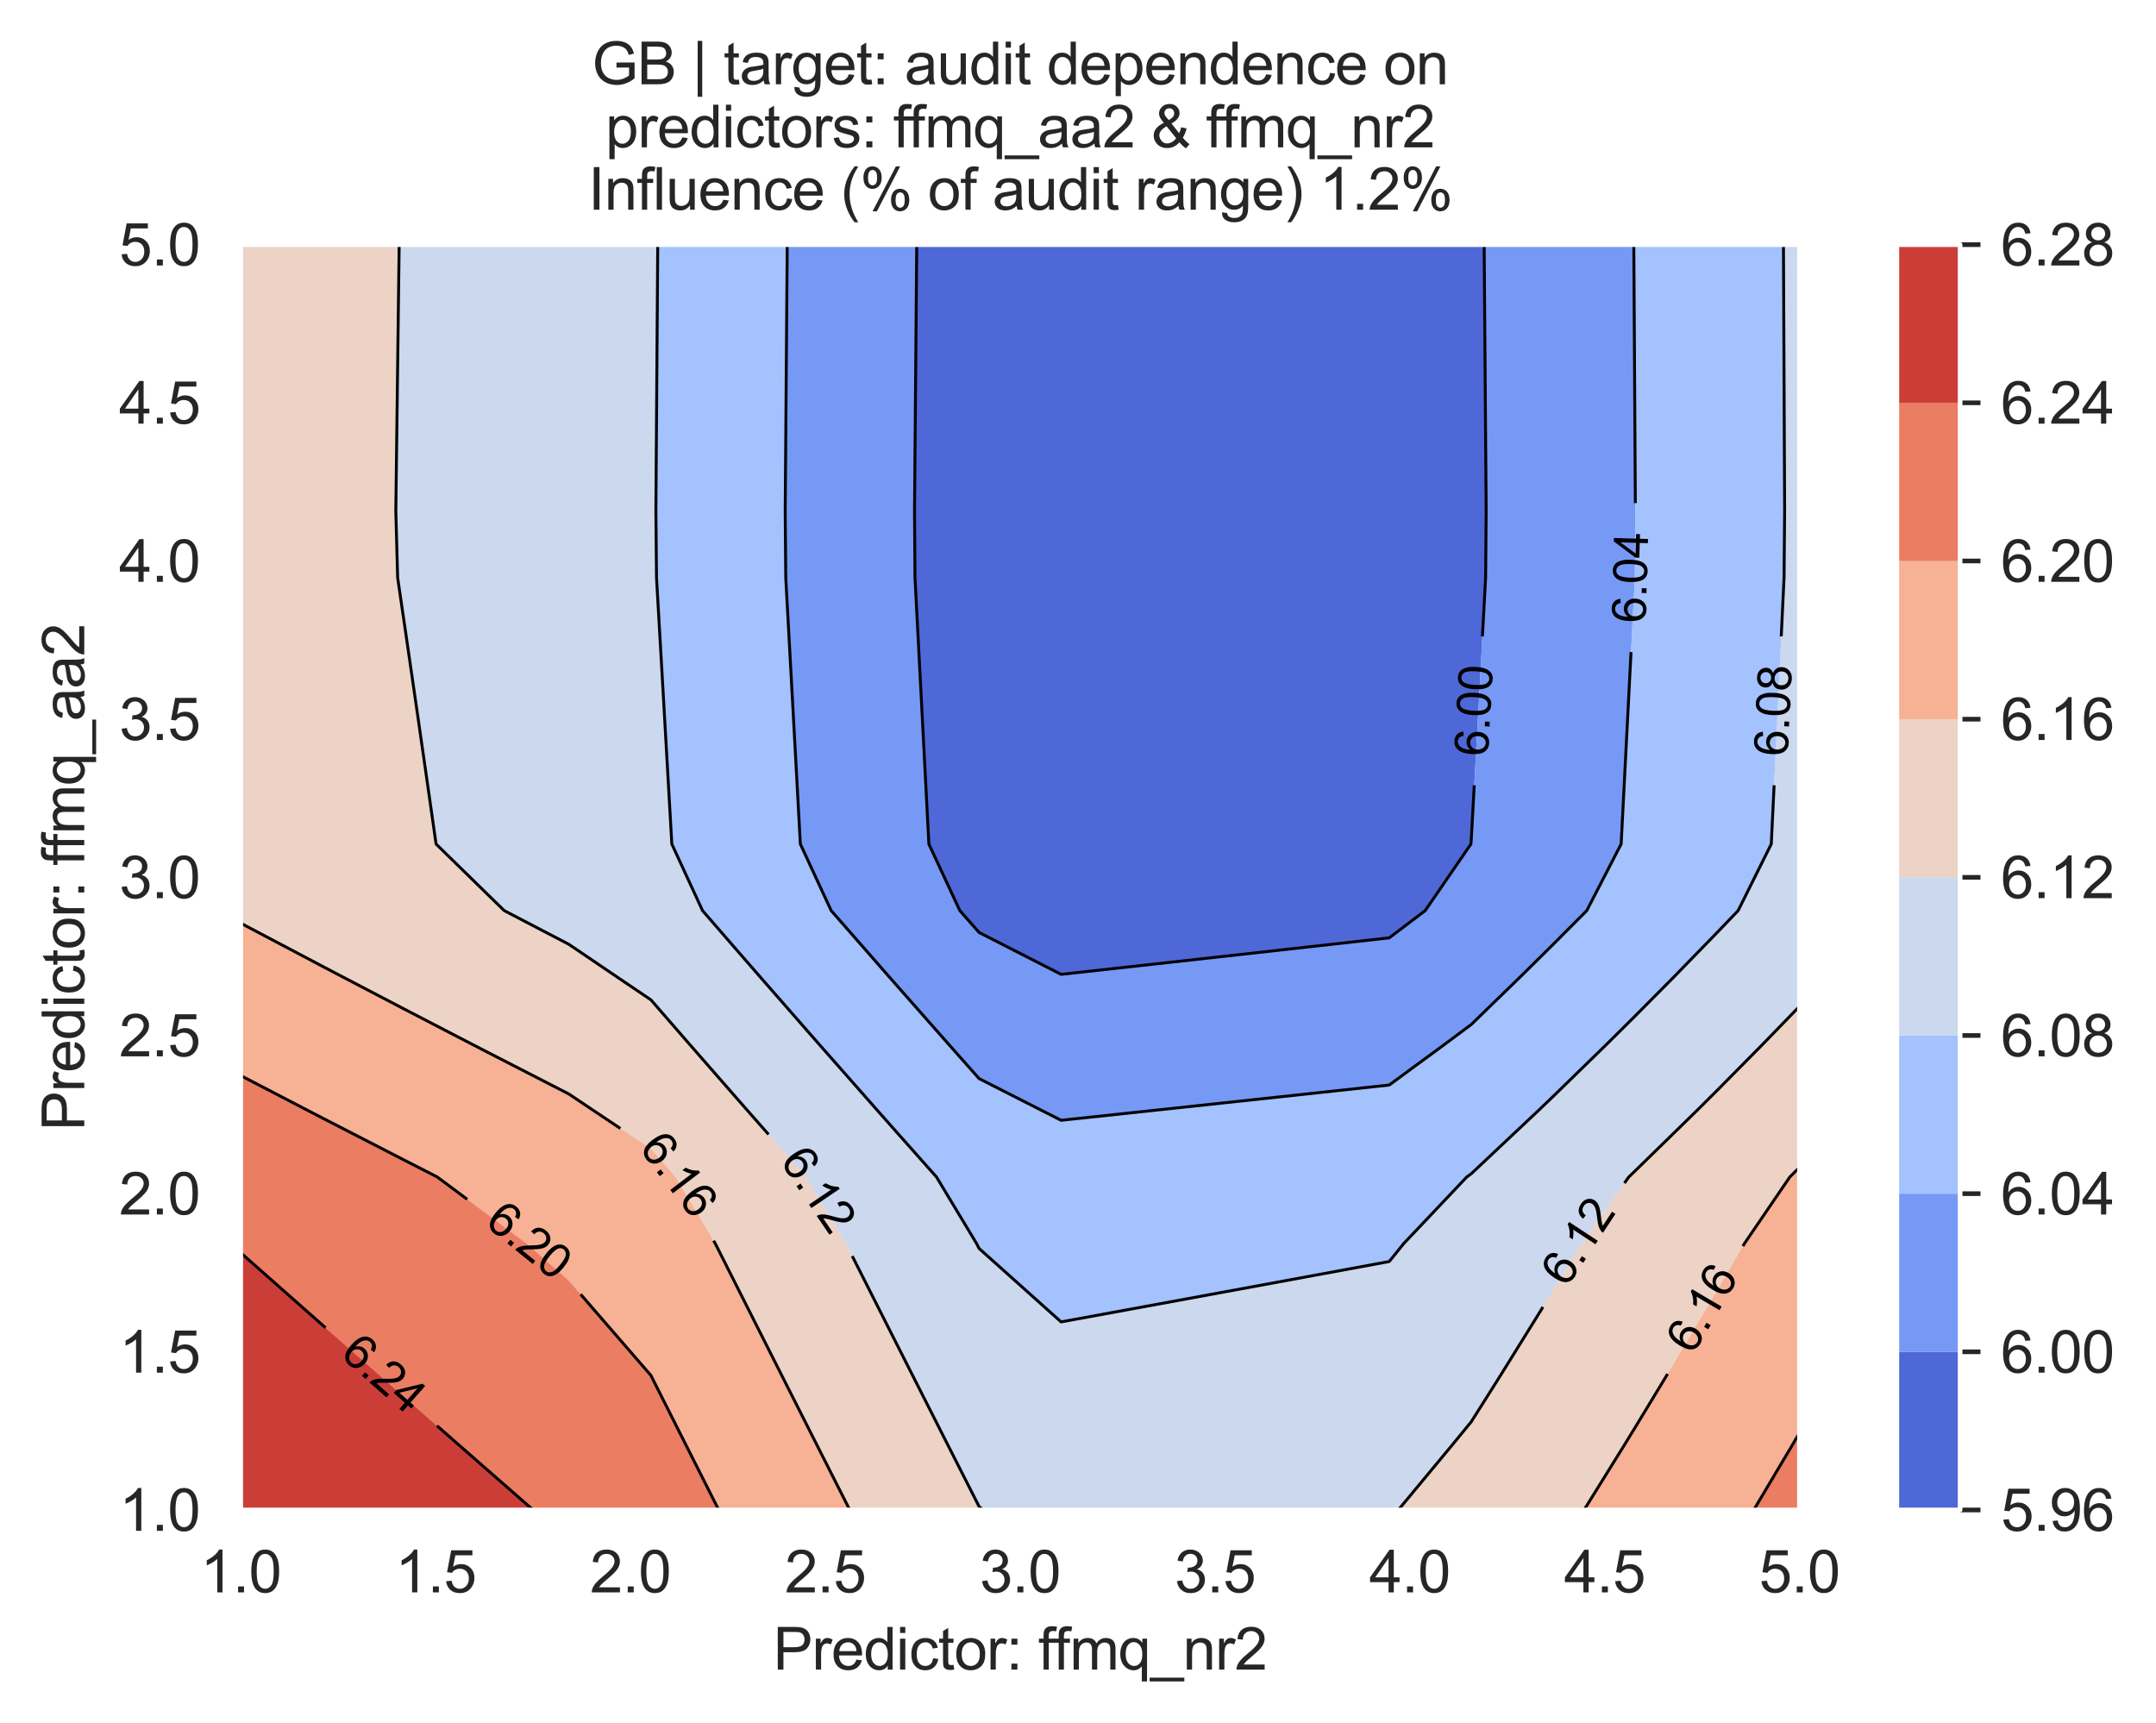 <?xml version="1.0" encoding="utf-8" standalone="no"?>
<!DOCTYPE svg PUBLIC "-//W3C//DTD SVG 1.1//EN"
  "http://www.w3.org/Graphics/SVG/1.1/DTD/svg11.dtd">
<svg xmlns:xlink="http://www.w3.org/1999/xlink" width="370.48pt" height="296.096pt" viewBox="0 0 370.48 296.096" xmlns="http://www.w3.org/2000/svg" version="1.1">
 <defs>
  <style type="text/css">*{stroke-linejoin: round; stroke-linecap: butt}</style>
 </defs>
 <g id="figure_1">
  <g id="patch_1">
   <path d="M 0 296.096 
L 370.48 296.096 
L 370.48 0 
L 0 0 
z
" style="fill: #ffffff"/>
  </g>
  <g id="axes_1">
   <g id="patch_2">
    <path d="M 41.367 259.483 
L 309.207 259.483 
L 309.207 42.043 
L 41.367 42.043 
z
" style="fill: #eaeaf2"/>
   </g>
   <g id="matplotlib.axis_1">
    <g id="xtick_1">
     <g id="line2d_1">
      <path d="M 41.367 259.483 
L 41.367 42.043 
" clip-path="url(#p5fc8dcf75b)" style="fill: none; stroke: #ffffff; stroke-width: 0.8; stroke-linecap: round"/>
     </g>
     <g id="text_1">
      <!-- 1.0 -->
      <g style="fill: #262626" transform="translate(34.417 273.641)scale(0.1 -0.1)">
       <defs>
        <path id="ArialMT-31" d="M 2384 0 
L 1822 0 
L 1822 3584 
Q 1619 3391 1289 3197 
Q 959 3003 697 2906 
L 697 3450 
Q 1169 3672 1522 3987 
Q 1875 4303 2022 4600 
L 2384 4600 
L 2384 0 
z
" transform="scale(0.016)"/>
        <path id="ArialMT-2e" d="M 581 0 
L 581 641 
L 1222 641 
L 1222 0 
L 581 0 
z
" transform="scale(0.016)"/>
        <path id="ArialMT-30" d="M 266 2259 
Q 266 3072 433 3567 
Q 600 4063 929 4331 
Q 1259 4600 1759 4600 
Q 2128 4600 2406 4451 
Q 2684 4303 2865 4023 
Q 3047 3744 3150 3342 
Q 3253 2941 3253 2259 
Q 3253 1453 3087 958 
Q 2922 463 2592 192 
Q 2263 -78 1759 -78 
Q 1097 -78 719 397 
Q 266 969 266 2259 
z
M 844 2259 
Q 844 1131 1108 757 
Q 1372 384 1759 384 
Q 2147 384 2411 759 
Q 2675 1134 2675 2259 
Q 2675 3391 2411 3762 
Q 2147 4134 1753 4134 
Q 1366 4134 1134 3806 
Q 844 3388 844 2259 
z
" transform="scale(0.016)"/>
       </defs>
       <use xlink:href="#ArialMT-31"/>
       <use xlink:href="#ArialMT-2e" x="55.615"/>
       <use xlink:href="#ArialMT-30" x="83.398"/>
      </g>
     </g>
    </g>
    <g id="xtick_2">
     <g id="line2d_2">
      <path d="M 74.847 259.483 
L 74.847 42.043 
" clip-path="url(#p5fc8dcf75b)" style="fill: none; stroke: #ffffff; stroke-width: 0.8; stroke-linecap: round"/>
     </g>
     <g id="text_2">
      <!-- 1.5 -->
      <g style="fill: #262626" transform="translate(67.897 273.641)scale(0.1 -0.1)">
       <defs>
        <path id="ArialMT-35" d="M 266 1200 
L 856 1250 
Q 922 819 1161 601 
Q 1400 384 1738 384 
Q 2144 384 2425 690 
Q 2706 997 2706 1503 
Q 2706 1984 2436 2262 
Q 2166 2541 1728 2541 
Q 1456 2541 1237 2417 
Q 1019 2294 894 2097 
L 366 2166 
L 809 4519 
L 3088 4519 
L 3088 3981 
L 1259 3981 
L 1013 2750 
Q 1425 3038 1878 3038 
Q 2478 3038 2890 2622 
Q 3303 2206 3303 1553 
Q 3303 931 2941 478 
Q 2500 -78 1738 -78 
Q 1113 -78 717 272 
Q 322 622 266 1200 
z
" transform="scale(0.016)"/>
       </defs>
       <use xlink:href="#ArialMT-31"/>
       <use xlink:href="#ArialMT-2e" x="55.615"/>
       <use xlink:href="#ArialMT-35" x="83.398"/>
      </g>
     </g>
    </g>
    <g id="xtick_3">
     <g id="line2d_3">
      <path d="M 108.327 259.483 
L 108.327 42.043 
" clip-path="url(#p5fc8dcf75b)" style="fill: none; stroke: #ffffff; stroke-width: 0.8; stroke-linecap: round"/>
     </g>
     <g id="text_3">
      <!-- 2.0 -->
      <g style="fill: #262626" transform="translate(101.377 273.641)scale(0.1 -0.1)">
       <defs>
        <path id="ArialMT-32" d="M 3222 541 
L 3222 0 
L 194 0 
Q 188 203 259 391 
Q 375 700 629 1000 
Q 884 1300 1366 1694 
Q 2113 2306 2375 2664 
Q 2638 3022 2638 3341 
Q 2638 3675 2398 3904 
Q 2159 4134 1775 4134 
Q 1369 4134 1125 3890 
Q 881 3647 878 3216 
L 300 3275 
Q 359 3922 746 4261 
Q 1134 4600 1788 4600 
Q 2447 4600 2831 4234 
Q 3216 3869 3216 3328 
Q 3216 3053 3103 2787 
Q 2991 2522 2730 2228 
Q 2469 1934 1863 1422 
Q 1356 997 1212 845 
Q 1069 694 975 541 
L 3222 541 
z
" transform="scale(0.016)"/>
       </defs>
       <use xlink:href="#ArialMT-32"/>
       <use xlink:href="#ArialMT-2e" x="55.615"/>
       <use xlink:href="#ArialMT-30" x="83.398"/>
      </g>
     </g>
    </g>
    <g id="xtick_4">
     <g id="line2d_4">
      <path d="M 141.807 259.483 
L 141.807 42.043 
" clip-path="url(#p5fc8dcf75b)" style="fill: none; stroke: #ffffff; stroke-width: 0.8; stroke-linecap: round"/>
     </g>
     <g id="text_4">
      <!-- 2.5 -->
      <g style="fill: #262626" transform="translate(134.857 273.641)scale(0.1 -0.1)">
       <use xlink:href="#ArialMT-32"/>
       <use xlink:href="#ArialMT-2e" x="55.615"/>
       <use xlink:href="#ArialMT-35" x="83.398"/>
      </g>
     </g>
    </g>
    <g id="xtick_5">
     <g id="line2d_5">
      <path d="M 175.287 259.483 
L 175.287 42.043 
" clip-path="url(#p5fc8dcf75b)" style="fill: none; stroke: #ffffff; stroke-width: 0.8; stroke-linecap: round"/>
     </g>
     <g id="text_5">
      <!-- 3.0 -->
      <g style="fill: #262626" transform="translate(168.337 273.641)scale(0.1 -0.1)">
       <defs>
        <path id="ArialMT-33" d="M 269 1209 
L 831 1284 
Q 928 806 1161 595 
Q 1394 384 1728 384 
Q 2125 384 2398 659 
Q 2672 934 2672 1341 
Q 2672 1728 2419 1979 
Q 2166 2231 1775 2231 
Q 1616 2231 1378 2169 
L 1441 2663 
Q 1497 2656 1531 2656 
Q 1891 2656 2178 2843 
Q 2466 3031 2466 3422 
Q 2466 3731 2256 3934 
Q 2047 4138 1716 4138 
Q 1388 4138 1169 3931 
Q 950 3725 888 3313 
L 325 3413 
Q 428 3978 793 4289 
Q 1159 4600 1703 4600 
Q 2078 4600 2393 4439 
Q 2709 4278 2876 4000 
Q 3044 3722 3044 3409 
Q 3044 3113 2884 2869 
Q 2725 2625 2413 2481 
Q 2819 2388 3044 2092 
Q 3269 1797 3269 1353 
Q 3269 753 2831 336 
Q 2394 -81 1725 -81 
Q 1122 -81 723 278 
Q 325 638 269 1209 
z
" transform="scale(0.016)"/>
       </defs>
       <use xlink:href="#ArialMT-33"/>
       <use xlink:href="#ArialMT-2e" x="55.615"/>
       <use xlink:href="#ArialMT-30" x="83.398"/>
      </g>
     </g>
    </g>
    <g id="xtick_6">
     <g id="line2d_6">
      <path d="M 208.767 259.483 
L 208.767 42.043 
" clip-path="url(#p5fc8dcf75b)" style="fill: none; stroke: #ffffff; stroke-width: 0.8; stroke-linecap: round"/>
     </g>
     <g id="text_6">
      <!-- 3.5 -->
      <g style="fill: #262626" transform="translate(201.817 273.641)scale(0.1 -0.1)">
       <use xlink:href="#ArialMT-33"/>
       <use xlink:href="#ArialMT-2e" x="55.615"/>
       <use xlink:href="#ArialMT-35" x="83.398"/>
      </g>
     </g>
    </g>
    <g id="xtick_7">
     <g id="line2d_7">
      <path d="M 242.247 259.483 
L 242.247 42.043 
" clip-path="url(#p5fc8dcf75b)" style="fill: none; stroke: #ffffff; stroke-width: 0.8; stroke-linecap: round"/>
     </g>
     <g id="text_7">
      <!-- 4.0 -->
      <g style="fill: #262626" transform="translate(235.297 273.641)scale(0.1 -0.1)">
       <defs>
        <path id="ArialMT-34" d="M 2069 0 
L 2069 1097 
L 81 1097 
L 81 1613 
L 2172 4581 
L 2631 4581 
L 2631 1613 
L 3250 1613 
L 3250 1097 
L 2631 1097 
L 2631 0 
L 2069 0 
z
M 2069 1613 
L 2069 3678 
L 634 1613 
L 2069 1613 
z
" transform="scale(0.016)"/>
       </defs>
       <use xlink:href="#ArialMT-34"/>
       <use xlink:href="#ArialMT-2e" x="55.615"/>
       <use xlink:href="#ArialMT-30" x="83.398"/>
      </g>
     </g>
    </g>
    <g id="xtick_8">
     <g id="line2d_8">
      <path d="M 275.727 259.483 
L 275.727 42.043 
" clip-path="url(#p5fc8dcf75b)" style="fill: none; stroke: #ffffff; stroke-width: 0.8; stroke-linecap: round"/>
     </g>
     <g id="text_8">
      <!-- 4.5 -->
      <g style="fill: #262626" transform="translate(268.777 273.641)scale(0.1 -0.1)">
       <use xlink:href="#ArialMT-34"/>
       <use xlink:href="#ArialMT-2e" x="55.615"/>
       <use xlink:href="#ArialMT-35" x="83.398"/>
      </g>
     </g>
    </g>
    <g id="xtick_9">
     <g id="line2d_9">
      <path d="M 309.207 259.483 
L 309.207 42.043 
" clip-path="url(#p5fc8dcf75b)" style="fill: none; stroke: #ffffff; stroke-width: 0.8; stroke-linecap: round"/>
     </g>
     <g id="text_9">
      <!-- 5.0 -->
      <g style="fill: #262626" transform="translate(302.257 273.641)scale(0.1 -0.1)">
       <use xlink:href="#ArialMT-35"/>
       <use xlink:href="#ArialMT-2e" x="55.615"/>
       <use xlink:href="#ArialMT-30" x="83.398"/>
      </g>
     </g>
    </g>
    <g id="text_10">
     <!-- Predictor: ffmq_nr2 -->
     <g style="fill: #262626" transform="translate(132.861 286.908)scale(0.1 -0.1)">
      <defs>
       <path id="ArialMT-50" d="M 494 0 
L 494 4581 
L 2222 4581 
Q 2678 4581 2919 4538 
Q 3256 4481 3484 4323 
Q 3713 4166 3852 3881 
Q 3991 3597 3991 3256 
Q 3991 2672 3619 2267 
Q 3247 1863 2275 1863 
L 1100 1863 
L 1100 0 
L 494 0 
z
M 1100 2403 
L 2284 2403 
Q 2872 2403 3119 2622 
Q 3366 2841 3366 3238 
Q 3366 3525 3220 3729 
Q 3075 3934 2838 4000 
Q 2684 4041 2272 4041 
L 1100 4041 
L 1100 2403 
z
" transform="scale(0.016)"/>
       <path id="ArialMT-72" d="M 416 0 
L 416 3319 
L 922 3319 
L 922 2816 
Q 1116 3169 1280 3281 
Q 1444 3394 1641 3394 
Q 1925 3394 2219 3213 
L 2025 2691 
Q 1819 2813 1613 2813 
Q 1428 2813 1281 2702 
Q 1134 2591 1072 2394 
Q 978 2094 978 1738 
L 978 0 
L 416 0 
z
" transform="scale(0.016)"/>
       <path id="ArialMT-65" d="M 2694 1069 
L 3275 997 
Q 3138 488 2766 206 
Q 2394 -75 1816 -75 
Q 1088 -75 661 373 
Q 234 822 234 1631 
Q 234 2469 665 2931 
Q 1097 3394 1784 3394 
Q 2450 3394 2872 2941 
Q 3294 2488 3294 1666 
Q 3294 1616 3291 1516 
L 816 1516 
Q 847 969 1125 678 
Q 1403 388 1819 388 
Q 2128 388 2347 550 
Q 2566 713 2694 1069 
z
M 847 1978 
L 2700 1978 
Q 2663 2397 2488 2606 
Q 2219 2931 1791 2931 
Q 1403 2931 1139 2672 
Q 875 2413 847 1978 
z
" transform="scale(0.016)"/>
       <path id="ArialMT-64" d="M 2575 0 
L 2575 419 
Q 2259 -75 1647 -75 
Q 1250 -75 917 144 
Q 584 363 401 755 
Q 219 1147 219 1656 
Q 219 2153 384 2558 
Q 550 2963 881 3178 
Q 1213 3394 1622 3394 
Q 1922 3394 2156 3267 
Q 2391 3141 2538 2938 
L 2538 4581 
L 3097 4581 
L 3097 0 
L 2575 0 
z
M 797 1656 
Q 797 1019 1065 703 
Q 1334 388 1700 388 
Q 2069 388 2326 689 
Q 2584 991 2584 1609 
Q 2584 2291 2321 2609 
Q 2059 2928 1675 2928 
Q 1300 2928 1048 2622 
Q 797 2316 797 1656 
z
" transform="scale(0.016)"/>
       <path id="ArialMT-69" d="M 425 3934 
L 425 4581 
L 988 4581 
L 988 3934 
L 425 3934 
z
M 425 0 
L 425 3319 
L 988 3319 
L 988 0 
L 425 0 
z
" transform="scale(0.016)"/>
       <path id="ArialMT-63" d="M 2588 1216 
L 3141 1144 
Q 3050 572 2676 248 
Q 2303 -75 1759 -75 
Q 1078 -75 664 370 
Q 250 816 250 1647 
Q 250 2184 428 2587 
Q 606 2991 970 3192 
Q 1334 3394 1763 3394 
Q 2303 3394 2647 3120 
Q 2991 2847 3088 2344 
L 2541 2259 
Q 2463 2594 2264 2762 
Q 2066 2931 1784 2931 
Q 1359 2931 1093 2626 
Q 828 2322 828 1663 
Q 828 994 1084 691 
Q 1341 388 1753 388 
Q 2084 388 2306 591 
Q 2528 794 2588 1216 
z
" transform="scale(0.016)"/>
       <path id="ArialMT-74" d="M 1650 503 
L 1731 6 
Q 1494 -44 1306 -44 
Q 1000 -44 831 53 
Q 663 150 594 308 
Q 525 466 525 972 
L 525 2881 
L 113 2881 
L 113 3319 
L 525 3319 
L 525 4141 
L 1084 4478 
L 1084 3319 
L 1650 3319 
L 1650 2881 
L 1084 2881 
L 1084 941 
Q 1084 700 1114 631 
Q 1144 563 1211 522 
Q 1278 481 1403 481 
Q 1497 481 1650 503 
z
" transform="scale(0.016)"/>
       <path id="ArialMT-6f" d="M 213 1659 
Q 213 2581 725 3025 
Q 1153 3394 1769 3394 
Q 2453 3394 2887 2945 
Q 3322 2497 3322 1706 
Q 3322 1066 3130 698 
Q 2938 331 2570 128 
Q 2203 -75 1769 -75 
Q 1072 -75 642 372 
Q 213 819 213 1659 
z
M 791 1659 
Q 791 1022 1069 705 
Q 1347 388 1769 388 
Q 2188 388 2466 706 
Q 2744 1025 2744 1678 
Q 2744 2294 2464 2611 
Q 2184 2928 1769 2928 
Q 1347 2928 1069 2612 
Q 791 2297 791 1659 
z
" transform="scale(0.016)"/>
       <path id="ArialMT-3a" d="M 578 2678 
L 578 3319 
L 1219 3319 
L 1219 2678 
L 578 2678 
z
M 578 0 
L 578 641 
L 1219 641 
L 1219 0 
L 578 0 
z
" transform="scale(0.016)"/>
       <path id="ArialMT-20" transform="scale(0.016)"/>
       <path id="ArialMT-66" d="M 556 0 
L 556 2881 
L 59 2881 
L 59 3319 
L 556 3319 
L 556 3672 
Q 556 4006 616 4169 
Q 697 4388 901 4523 
Q 1106 4659 1475 4659 
Q 1713 4659 2000 4603 
L 1916 4113 
Q 1741 4144 1584 4144 
Q 1328 4144 1222 4034 
Q 1116 3925 1116 3625 
L 1116 3319 
L 1763 3319 
L 1763 2881 
L 1116 2881 
L 1116 0 
L 556 0 
z
" transform="scale(0.016)"/>
       <path id="ArialMT-6d" d="M 422 0 
L 422 3319 
L 925 3319 
L 925 2853 
Q 1081 3097 1340 3245 
Q 1600 3394 1931 3394 
Q 2300 3394 2536 3241 
Q 2772 3088 2869 2813 
Q 3263 3394 3894 3394 
Q 4388 3394 4653 3120 
Q 4919 2847 4919 2278 
L 4919 0 
L 4359 0 
L 4359 2091 
Q 4359 2428 4304 2576 
Q 4250 2725 4106 2815 
Q 3963 2906 3769 2906 
Q 3419 2906 3187 2673 
Q 2956 2441 2956 1928 
L 2956 0 
L 2394 0 
L 2394 2156 
Q 2394 2531 2256 2718 
Q 2119 2906 1806 2906 
Q 1569 2906 1367 2781 
Q 1166 2656 1075 2415 
Q 984 2175 984 1722 
L 984 0 
L 422 0 
z
" transform="scale(0.016)"/>
       <path id="ArialMT-71" d="M 2538 -1272 
L 2538 353 
Q 2406 169 2170 47 
Q 1934 -75 1669 -75 
Q 1078 -75 651 397 
Q 225 869 225 1691 
Q 225 2191 398 2587 
Q 572 2984 901 3189 
Q 1231 3394 1625 3394 
Q 2241 3394 2594 2875 
L 2594 3319 
L 3100 3319 
L 3100 -1272 
L 2538 -1272 
z
M 803 1669 
Q 803 1028 1072 708 
Q 1341 388 1716 388 
Q 2075 388 2334 692 
Q 2594 997 2594 1619 
Q 2594 2281 2320 2615 
Q 2047 2950 1678 2950 
Q 1313 2950 1058 2639 
Q 803 2328 803 1669 
z
" transform="scale(0.016)"/>
       <path id="ArialMT-5f" d="M -97 -1272 
L -97 -866 
L 3631 -866 
L 3631 -1272 
L -97 -1272 
z
" transform="scale(0.016)"/>
       <path id="ArialMT-6e" d="M 422 0 
L 422 3319 
L 928 3319 
L 928 2847 
Q 1294 3394 1984 3394 
Q 2284 3394 2536 3286 
Q 2788 3178 2913 3003 
Q 3038 2828 3088 2588 
Q 3119 2431 3119 2041 
L 3119 0 
L 2556 0 
L 2556 2019 
Q 2556 2363 2490 2533 
Q 2425 2703 2258 2804 
Q 2091 2906 1866 2906 
Q 1506 2906 1245 2678 
Q 984 2450 984 1813 
L 984 0 
L 422 0 
z
" transform="scale(0.016)"/>
      </defs>
      <use xlink:href="#ArialMT-50"/>
      <use xlink:href="#ArialMT-72" x="66.699"/>
      <use xlink:href="#ArialMT-65" x="100"/>
      <use xlink:href="#ArialMT-64" x="155.615"/>
      <use xlink:href="#ArialMT-69" x="211.23"/>
      <use xlink:href="#ArialMT-63" x="233.447"/>
      <use xlink:href="#ArialMT-74" x="283.447"/>
      <use xlink:href="#ArialMT-6f" x="311.23"/>
      <use xlink:href="#ArialMT-72" x="366.846"/>
      <use xlink:href="#ArialMT-3a" x="400.146"/>
      <use xlink:href="#ArialMT-20" x="427.93"/>
      <use xlink:href="#ArialMT-66" x="455.713"/>
      <use xlink:href="#ArialMT-66" x="481.746"/>
      <use xlink:href="#ArialMT-6d" x="509.529"/>
      <use xlink:href="#ArialMT-71" x="592.83"/>
      <use xlink:href="#ArialMT-5f" x="648.445"/>
      <use xlink:href="#ArialMT-6e" x="704.061"/>
      <use xlink:href="#ArialMT-72" x="759.676"/>
      <use xlink:href="#ArialMT-32" x="792.977"/>
     </g>
    </g>
   </g>
   <g id="matplotlib.axis_2">
    <g id="ytick_1">
     <g id="line2d_10">
      <path d="M 41.367 259.483 
L 309.207 259.483 
" clip-path="url(#p5fc8dcf75b)" style="fill: none; stroke: #ffffff; stroke-width: 0.8; stroke-linecap: round"/>
     </g>
     <g id="text_11">
      <!-- 1.0 -->
      <g style="fill: #262626" transform="translate(20.467 263.062)scale(0.1 -0.1)">
       <use xlink:href="#ArialMT-31"/>
       <use xlink:href="#ArialMT-2e" x="55.615"/>
       <use xlink:href="#ArialMT-30" x="83.398"/>
      </g>
     </g>
    </g>
    <g id="ytick_2">
     <g id="line2d_11">
      <path d="M 41.367 232.303 
L 309.207 232.303 
" clip-path="url(#p5fc8dcf75b)" style="fill: none; stroke: #ffffff; stroke-width: 0.8; stroke-linecap: round"/>
     </g>
     <g id="text_12">
      <!-- 1.5 -->
      <g style="fill: #262626" transform="translate(20.467 235.882)scale(0.1 -0.1)">
       <use xlink:href="#ArialMT-31"/>
       <use xlink:href="#ArialMT-2e" x="55.615"/>
       <use xlink:href="#ArialMT-35" x="83.398"/>
      </g>
     </g>
    </g>
    <g id="ytick_3">
     <g id="line2d_12">
      <path d="M 41.367 205.123 
L 309.207 205.123 
" clip-path="url(#p5fc8dcf75b)" style="fill: none; stroke: #ffffff; stroke-width: 0.8; stroke-linecap: round"/>
     </g>
     <g id="text_13">
      <!-- 2.0 -->
      <g style="fill: #262626" transform="translate(20.467 208.702)scale(0.1 -0.1)">
       <use xlink:href="#ArialMT-32"/>
       <use xlink:href="#ArialMT-2e" x="55.615"/>
       <use xlink:href="#ArialMT-30" x="83.398"/>
      </g>
     </g>
    </g>
    <g id="ytick_4">
     <g id="line2d_13">
      <path d="M 41.367 177.943 
L 309.207 177.943 
" clip-path="url(#p5fc8dcf75b)" style="fill: none; stroke: #ffffff; stroke-width: 0.8; stroke-linecap: round"/>
     </g>
     <g id="text_14">
      <!-- 2.5 -->
      <g style="fill: #262626" transform="translate(20.467 181.522)scale(0.1 -0.1)">
       <use xlink:href="#ArialMT-32"/>
       <use xlink:href="#ArialMT-2e" x="55.615"/>
       <use xlink:href="#ArialMT-35" x="83.398"/>
      </g>
     </g>
    </g>
    <g id="ytick_5">
     <g id="line2d_14">
      <path d="M 41.367 150.763 
L 309.207 150.763 
" clip-path="url(#p5fc8dcf75b)" style="fill: none; stroke: #ffffff; stroke-width: 0.8; stroke-linecap: round"/>
     </g>
     <g id="text_15">
      <!-- 3.0 -->
      <g style="fill: #262626" transform="translate(20.467 154.342)scale(0.1 -0.1)">
       <use xlink:href="#ArialMT-33"/>
       <use xlink:href="#ArialMT-2e" x="55.615"/>
       <use xlink:href="#ArialMT-30" x="83.398"/>
      </g>
     </g>
    </g>
    <g id="ytick_6">
     <g id="line2d_15">
      <path d="M 41.367 123.583 
L 309.207 123.583 
" clip-path="url(#p5fc8dcf75b)" style="fill: none; stroke: #ffffff; stroke-width: 0.8; stroke-linecap: round"/>
     </g>
     <g id="text_16">
      <!-- 3.5 -->
      <g style="fill: #262626" transform="translate(20.467 127.162)scale(0.1 -0.1)">
       <use xlink:href="#ArialMT-33"/>
       <use xlink:href="#ArialMT-2e" x="55.615"/>
       <use xlink:href="#ArialMT-35" x="83.398"/>
      </g>
     </g>
    </g>
    <g id="ytick_7">
     <g id="line2d_16">
      <path d="M 41.367 96.403 
L 309.207 96.403 
" clip-path="url(#p5fc8dcf75b)" style="fill: none; stroke: #ffffff; stroke-width: 0.8; stroke-linecap: round"/>
     </g>
     <g id="text_17">
      <!-- 4.0 -->
      <g style="fill: #262626" transform="translate(20.467 99.982)scale(0.1 -0.1)">
       <use xlink:href="#ArialMT-34"/>
       <use xlink:href="#ArialMT-2e" x="55.615"/>
       <use xlink:href="#ArialMT-30" x="83.398"/>
      </g>
     </g>
    </g>
    <g id="ytick_8">
     <g id="line2d_17">
      <path d="M 41.367 69.223 
L 309.207 69.223 
" clip-path="url(#p5fc8dcf75b)" style="fill: none; stroke: #ffffff; stroke-width: 0.8; stroke-linecap: round"/>
     </g>
     <g id="text_18">
      <!-- 4.5 -->
      <g style="fill: #262626" transform="translate(20.467 72.802)scale(0.1 -0.1)">
       <use xlink:href="#ArialMT-34"/>
       <use xlink:href="#ArialMT-2e" x="55.615"/>
       <use xlink:href="#ArialMT-35" x="83.398"/>
      </g>
     </g>
    </g>
    <g id="ytick_9">
     <g id="line2d_18">
      <path d="M 41.367 42.043 
L 309.207 42.043 
" clip-path="url(#p5fc8dcf75b)" style="fill: none; stroke: #ffffff; stroke-width: 0.8; stroke-linecap: round"/>
     </g>
     <g id="text_19">
      <!-- 5.0 -->
      <g style="fill: #262626" transform="translate(20.467 45.622)scale(0.1 -0.1)">
       <use xlink:href="#ArialMT-35"/>
       <use xlink:href="#ArialMT-2e" x="55.615"/>
       <use xlink:href="#ArialMT-30" x="83.398"/>
      </g>
     </g>
    </g>
    <g id="text_20">
     <!-- Predictor: ffmq_aa2 -->
     <g style="fill: #262626" transform="translate(14.48 194.305)rotate(-90)scale(0.1 -0.1)">
      <defs>
       <path id="ArialMT-61" d="M 2588 409 
Q 2275 144 1986 34 
Q 1697 -75 1366 -75 
Q 819 -75 525 192 
Q 231 459 231 875 
Q 231 1119 342 1320 
Q 453 1522 633 1644 
Q 813 1766 1038 1828 
Q 1203 1872 1538 1913 
Q 2219 1994 2541 2106 
Q 2544 2222 2544 2253 
Q 2544 2597 2384 2738 
Q 2169 2928 1744 2928 
Q 1347 2928 1158 2789 
Q 969 2650 878 2297 
L 328 2372 
Q 403 2725 575 2942 
Q 747 3159 1072 3276 
Q 1397 3394 1825 3394 
Q 2250 3394 2515 3294 
Q 2781 3194 2906 3042 
Q 3031 2891 3081 2659 
Q 3109 2516 3109 2141 
L 3109 1391 
Q 3109 606 3145 398 
Q 3181 191 3288 0 
L 2700 0 
Q 2613 175 2588 409 
z
M 2541 1666 
Q 2234 1541 1622 1453 
Q 1275 1403 1131 1340 
Q 988 1278 909 1158 
Q 831 1038 831 891 
Q 831 666 1001 516 
Q 1172 366 1500 366 
Q 1825 366 2078 508 
Q 2331 650 2450 897 
Q 2541 1088 2541 1459 
L 2541 1666 
z
" transform="scale(0.016)"/>
      </defs>
      <use xlink:href="#ArialMT-50"/>
      <use xlink:href="#ArialMT-72" x="66.699"/>
      <use xlink:href="#ArialMT-65" x="100"/>
      <use xlink:href="#ArialMT-64" x="155.615"/>
      <use xlink:href="#ArialMT-69" x="211.23"/>
      <use xlink:href="#ArialMT-63" x="233.447"/>
      <use xlink:href="#ArialMT-74" x="283.447"/>
      <use xlink:href="#ArialMT-6f" x="311.23"/>
      <use xlink:href="#ArialMT-72" x="366.846"/>
      <use xlink:href="#ArialMT-3a" x="400.146"/>
      <use xlink:href="#ArialMT-20" x="427.93"/>
      <use xlink:href="#ArialMT-66" x="455.713"/>
      <use xlink:href="#ArialMT-66" x="481.746"/>
      <use xlink:href="#ArialMT-6d" x="509.529"/>
      <use xlink:href="#ArialMT-71" x="592.83"/>
      <use xlink:href="#ArialMT-5f" x="648.445"/>
      <use xlink:href="#ArialMT-61" x="704.061"/>
      <use xlink:href="#ArialMT-61" x="759.676"/>
      <use xlink:href="#ArialMT-32" x="815.291"/>
     </g>
    </g>
   </g>
   <g id="PathCollection_1">
    <path d="M 168.239 160.238 
L 182.336 167.438 
L 196.432 165.88 
L 210.529 164.315 
L 224.626 162.744 
L 238.723 161.166 
L 244.903 156.485 
L 252.761 145.041 
L 252.82 144.213 
L 253.405 133.597 
L 254.034 122.153 
L 254.66 110.708 
L 255.285 99.264 
L 255.377 87.82 
L 255.291 76.376 
L 255.205 64.932 
L 255.119 53.487 
L 255.033 42.043 
L 252.82 42.043 
L 238.723 42.043 
L 224.626 42.043 
L 210.529 42.043 
L 196.432 42.043 
L 182.336 42.043 
L 168.239 42.043 
L 157.529 42.043 
L 157.434 53.487 
L 157.339 64.932 
L 157.244 76.376 
L 157.149 87.82 
L 157.228 99.264 
L 157.827 110.708 
L 158.424 122.153 
L 159.02 133.597 
L 159.615 145.041 
L 164.935 156.485 
z
" clip-path="url(#p5fc8dcf75b)" style="fill: #4e68d8"/>
   </g>
   <g id="PathCollection_2">
    <path d="M 182.336 192.514 
L 196.432 191.009 
L 198.216 190.818 
L 210.529 189.497 
L 224.626 187.979 
L 238.723 186.455 
L 248.361 179.374 
L 252.82 176.052 
L 261.182 167.929 
L 266.917 162.257 
L 272.663 156.485 
L 278.572 145.041 
L 279.163 133.597 
L 279.752 122.153 
L 280.34 110.708 
L 280.926 99.264 
L 281.014 88.694 
L 281.021 87.82 
L 281.014 86.595 
L 280.953 76.376 
L 280.885 64.932 
L 280.817 53.487 
L 280.748 42.043 
L 266.917 42.043 
L 255.033 42.043 
L 255.119 53.487 
L 255.205 64.932 
L 255.291 76.376 
L 255.377 87.82 
L 255.285 99.264 
L 254.66 110.708 
L 254.034 122.153 
L 253.405 133.597 
L 252.82 144.213 
L 252.761 145.041 
L 244.903 156.485 
L 238.723 161.166 
L 224.626 162.744 
L 210.529 164.315 
L 196.432 165.88 
L 182.336 167.438 
L 168.239 160.238 
L 164.935 156.485 
L 159.615 145.041 
L 159.02 133.597 
L 158.424 122.153 
L 157.827 110.708 
L 157.228 99.264 
L 157.149 87.82 
L 157.244 76.376 
L 157.339 64.932 
L 157.434 53.487 
L 157.529 42.043 
L 154.142 42.043 
L 140.045 42.043 
L 135.276 42.043 
L 135.189 53.487 
L 135.101 64.932 
L 135.014 76.376 
L 134.927 87.82 
L 135.02 99.264 
L 135.65 110.708 
L 136.278 122.153 
L 136.905 133.597 
L 137.53 145.041 
L 140.045 150.478 
L 142.827 156.485 
L 152.85 167.929 
L 154.142 169.398 
L 162.943 179.374 
L 168.239 185.347 
L 178.996 190.818 
z
" clip-path="url(#p5fc8dcf75b)" style="fill: #7699f6"/>
   </g>
   <g id="PathCollection_3">
    <path d="M 182.336 227.16 
L 193.302 225.15 
L 196.432 224.576 
L 210.529 221.986 
L 224.626 219.389 
L 238.723 216.785 
L 241.206 213.706 
L 252.041 202.262 
L 252.82 201.699 
L 264.375 190.818 
L 266.917 188.38 
L 276.162 179.374 
L 281.014 174.558 
L 287.589 167.929 
L 295.11 160.203 
L 298.675 156.485 
L 304.37 145.041 
L 304.921 133.597 
L 305.471 122.153 
L 306.019 110.708 
L 306.566 99.264 
L 306.665 87.82 
L 306.614 76.376 
L 306.564 64.932 
L 306.514 53.487 
L 306.464 42.043 
L 295.11 42.043 
L 281.014 42.043 
L 280.748 42.043 
L 280.817 53.487 
L 280.885 64.932 
L 280.953 76.376 
L 281.014 86.595 
L 281.021 87.82 
L 281.014 88.694 
L 280.926 99.264 
L 280.34 110.708 
L 279.752 122.153 
L 279.163 133.597 
L 278.572 145.041 
L 272.663 156.485 
L 266.917 162.257 
L 261.182 167.929 
L 252.82 176.052 
L 248.361 179.374 
L 238.723 186.455 
L 224.626 187.979 
L 210.529 189.497 
L 198.216 190.818 
L 196.432 191.009 
L 182.336 192.514 
L 178.996 190.818 
L 168.239 185.347 
L 162.943 179.374 
L 154.142 169.398 
L 152.85 167.929 
L 142.827 156.485 
L 140.045 150.478 
L 137.53 145.041 
L 136.905 133.597 
L 136.278 122.153 
L 135.65 110.708 
L 135.02 99.264 
L 134.927 87.82 
L 135.014 76.376 
L 135.101 64.932 
L 135.189 53.487 
L 135.276 42.043 
L 125.948 42.043 
L 113.023 42.043 
L 112.944 53.487 
L 112.864 64.932 
L 112.785 76.376 
L 112.706 87.82 
L 112.812 99.264 
L 113.473 110.708 
L 114.132 122.153 
L 114.79 133.597 
L 115.445 145.041 
L 120.72 156.485 
L 125.948 162.511 
L 130.666 167.929 
L 140.045 178.648 
L 140.682 179.374 
L 150.767 190.818 
L 154.142 194.63 
L 160.923 202.262 
L 167.816 213.706 
L 168.239 214.542 
L 180.09 225.15 
z
" clip-path="url(#p5fc8dcf75b)" style="fill: #a3c2fe"/>
   </g>
   <g id="PathCollection_4">
    <path d="M 168.239 258.882 
L 168.911 259.483 
L 182.336 259.483 
L 196.432 259.483 
L 210.529 259.483 
L 224.626 259.483 
L 238.723 259.483 
L 240.275 259.483 
L 249.77 248.039 
L 252.82 244.312 
L 257.694 236.595 
L 264.799 225.15 
L 266.917 221.694 
L 271.761 213.706 
L 279.883 202.262 
L 281.014 201.175 
L 291.611 190.818 
L 295.11 187.333 
L 302.977 179.374 
L 309.207 172.947 
L 309.207 167.929 
L 309.207 156.485 
L 309.207 145.041 
L 309.207 133.597 
L 309.207 122.153 
L 309.207 110.708 
L 309.207 99.264 
L 309.207 87.82 
L 309.207 76.376 
L 309.207 64.932 
L 309.207 53.487 
L 309.207 42.043 
L 306.464 42.043 
L 306.514 53.487 
L 306.564 64.932 
L 306.614 76.376 
L 306.665 87.82 
L 306.566 99.264 
L 306.019 110.708 
L 305.471 122.153 
L 304.921 133.597 
L 304.37 145.041 
L 298.675 156.485 
L 295.11 160.203 
L 287.589 167.929 
L 281.014 174.558 
L 276.162 179.374 
L 266.917 188.38 
L 264.375 190.818 
L 252.82 201.699 
L 252.041 202.262 
L 241.206 213.706 
L 238.723 216.785 
L 224.626 219.389 
L 210.529 221.986 
L 196.432 224.576 
L 193.302 225.15 
L 182.336 227.16 
L 180.09 225.15 
L 168.239 214.542 
L 167.816 213.706 
L 160.923 202.262 
L 154.142 194.63 
L 150.767 190.818 
L 140.682 179.374 
L 140.045 178.648 
L 130.666 167.929 
L 125.948 162.511 
L 120.72 156.485 
L 115.445 145.041 
L 114.79 133.597 
L 114.132 122.153 
L 113.473 110.708 
L 112.812 99.264 
L 112.706 87.82 
L 112.785 76.376 
L 112.864 64.932 
L 112.944 53.487 
L 113.023 42.043 
L 111.851 42.043 
L 97.755 42.043 
L 83.658 42.043 
L 69.561 42.043 
L 68.592 42.043 
L 68.447 53.487 
L 68.303 64.932 
L 68.16 76.376 
L 68.016 87.82 
L 68.329 99.264 
L 69.561 107.685 
L 70.001 110.708 
L 71.659 122.153 
L 73.303 133.597 
L 74.933 145.041 
L 83.658 153.57 
L 86.644 156.485 
L 97.755 162.277 
L 106.091 167.929 
L 111.851 171.818 
L 118.421 179.374 
L 125.948 187.988 
L 128.429 190.818 
L 138.507 202.262 
L 140.045 204.831 
L 145.367 213.706 
L 151.148 225.15 
L 154.142 231.071 
L 156.938 236.595 
L 162.736 248.039 
z
" clip-path="url(#p5fc8dcf75b)" style="fill: #cbd8ee"/>
   </g>
   <g id="PathCollection_5">
    <path d="M 154.142 259.483 
L 168.239 259.483 
L 168.911 259.483 
L 168.239 258.882 
L 162.736 248.039 
L 156.938 236.595 
L 154.142 231.071 
L 151.148 225.15 
L 145.367 213.706 
L 140.045 204.831 
L 138.507 202.262 
L 128.429 190.818 
L 125.948 187.988 
L 118.421 179.374 
L 111.851 171.818 
L 106.091 167.929 
L 97.755 162.277 
L 86.644 156.485 
L 83.658 153.57 
L 74.933 145.041 
L 73.303 133.597 
L 71.659 122.153 
L 70.001 110.708 
L 69.561 107.685 
L 68.329 99.264 
L 68.016 87.82 
L 68.16 76.376 
L 68.303 64.932 
L 68.447 53.487 
L 68.592 42.043 
L 55.464 42.043 
L 41.367 42.043 
L 41.367 53.487 
L 41.367 64.932 
L 41.367 76.376 
L 41.367 87.82 
L 41.367 99.264 
L 41.367 110.708 
L 41.367 122.153 
L 41.367 133.597 
L 41.367 145.041 
L 41.367 156.485 
L 41.367 158.644 
L 55.464 166.082 
L 58.984 167.929 
L 69.561 173.454 
L 80.976 179.374 
L 83.658 180.758 
L 97.755 187.998 
L 101.96 190.818 
L 111.851 197.421 
L 116.09 202.262 
L 122.918 213.706 
L 125.948 219.725 
L 128.682 225.15 
L 134.454 236.595 
L 140.045 247.661 
L 140.236 248.039 
L 146.026 259.483 
z
" clip-path="url(#p5fc8dcf75b)" style="fill: #ecd3c5"/>
    <path d="M 252.82 259.483 
L 266.917 259.483 
L 272.196 259.483 
L 279.298 248.039 
L 281.014 245.239 
L 286.255 236.595 
L 293.071 225.15 
L 295.11 221.682 
L 299.751 213.706 
L 307.554 202.262 
L 309.207 200.609 
L 309.207 190.818 
L 309.207 179.374 
L 309.207 172.947 
L 302.977 179.374 
L 295.11 187.333 
L 291.611 190.818 
L 281.014 201.175 
L 279.883 202.262 
L 271.761 213.706 
L 266.917 221.694 
L 264.799 225.15 
L 257.694 236.595 
L 252.82 244.312 
L 249.77 248.039 
L 240.275 259.483 
z
" clip-path="url(#p5fc8dcf75b)" style="fill: #ecd3c5"/>
   </g>
   <g id="PathCollection_6">
    <path d="M 125.948 259.483 
L 140.045 259.483 
L 146.026 259.483 
L 140.236 248.039 
L 140.045 247.661 
L 134.454 236.595 
L 128.682 225.15 
L 125.948 219.725 
L 122.918 213.706 
L 116.09 202.262 
L 111.851 197.421 
L 101.96 190.818 
L 97.755 187.998 
L 83.658 180.758 
L 80.976 179.374 
L 69.561 173.454 
L 58.984 167.929 
L 55.464 166.082 
L 41.367 158.644 
L 41.367 167.929 
L 41.367 179.374 
L 41.367 184.835 
L 52.881 190.818 
L 55.464 192.154 
L 69.561 199.407 
L 75.144 202.262 
L 83.658 208.614 
L 90.503 213.706 
L 97.755 220.08 
L 102.14 225.15 
L 111.851 236.357 
L 111.971 236.595 
L 117.735 248.039 
L 123.508 259.483 
z
" clip-path="url(#p5fc8dcf75b)" style="fill: #f7b194"/>
    <path d="M 281.014 259.483 
L 295.11 259.483 
L 301.353 259.483 
L 308.155 248.039 
L 309.207 246.246 
L 309.207 236.595 
L 309.207 225.15 
L 309.207 213.706 
L 309.207 202.262 
L 309.207 200.609 
L 307.554 202.262 
L 299.751 213.706 
L 295.11 221.682 
L 293.071 225.15 
L 286.255 236.595 
L 281.014 245.239 
L 279.298 248.039 
L 272.196 259.483 
z
" clip-path="url(#p5fc8dcf75b)" style="fill: #f7b194"/>
   </g>
   <g id="PathCollection_7">
    <path d="M 83.658 252.52 
L 91.62 259.483 
L 97.755 259.483 
L 111.851 259.483 
L 123.508 259.483 
L 117.735 248.039 
L 111.971 236.595 
L 111.851 236.357 
L 102.14 225.15 
L 97.755 220.08 
L 90.503 213.706 
L 83.658 208.614 
L 75.144 202.262 
L 69.561 199.407 
L 55.464 192.154 
L 52.881 190.818 
L 41.367 184.835 
L 41.367 190.818 
L 41.367 202.262 
L 41.367 213.706 
L 41.367 215.287 
L 52.524 225.15 
L 55.464 227.745 
L 65.511 236.595 
L 69.561 240.156 
L 78.543 248.039 
z
" clip-path="url(#p5fc8dcf75b)" style="fill: #eb7d62"/>
    <path d="M 309.207 259.483 
L 309.207 248.039 
L 309.207 246.246 
L 308.155 248.039 
L 301.353 259.483 
z
" clip-path="url(#p5fc8dcf75b)" style="fill: #eb7d62"/>
   </g>
   <g id="PathCollection_8">
    <path d="M 55.464 259.483 
L 69.561 259.483 
L 83.658 259.483 
L 91.62 259.483 
L 83.658 252.52 
L 78.543 248.039 
L 69.561 240.156 
L 65.511 236.595 
L 55.464 227.745 
L 52.524 225.15 
L 41.367 215.287 
L 41.367 225.15 
L 41.367 236.595 
L 41.367 248.039 
L 41.367 259.483 
z
" clip-path="url(#p5fc8dcf75b)" style="fill: #cb3e38"/>
   </g>
   <g id="PathCollection_9"/>
   <g id="PathCollection_10">
    <path d="M 255.033 42.043 
L 255.119 53.487 
L 255.205 64.932 
L 255.291 76.376 
L 255.377 87.82 
L 255.285 99.264 
L 254.734 109.359 
" clip-path="url(#p5fc8dcf75b)" style="fill: none; stroke: #000000; stroke-width: 0.5"/>
    <path d="M 253.331 134.946 
L 252.82 144.213 
L 252.761 145.041 
L 244.903 156.485 
L 238.723 161.166 
L 224.626 162.744 
L 210.529 164.315 
L 196.432 165.88 
L 182.336 167.438 
L 168.239 160.238 
L 164.935 156.485 
L 159.615 145.041 
L 159.02 133.597 
L 158.424 122.153 
L 157.827 110.708 
L 157.228 99.264 
L 157.149 87.82 
L 157.244 76.376 
L 157.339 64.932 
L 157.434 53.487 
L 157.529 42.043 
" clip-path="url(#p5fc8dcf75b)" style="fill: none; stroke: #000000; stroke-width: 0.5"/>
   </g>
   <g id="PathCollection_11">
    <path d="M 280.748 42.043 
L 280.817 53.487 
L 280.885 64.932 
L 280.953 76.376 
L 281.013 86.452 
" clip-path="url(#p5fc8dcf75b)" style="fill: none; stroke: #000000; stroke-width: 0.5"/>
    <path d="M 280.27 112.06 
L 279.752 122.153 
L 279.163 133.597 
L 278.572 145.041 
L 272.663 156.485 
L 266.917 162.257 
L 261.182 167.929 
L 252.82 176.052 
L 248.361 179.374 
L 238.723 186.455 
L 224.626 187.979 
L 210.529 189.497 
L 198.216 190.818 
L 196.432 191.009 
L 182.336 192.514 
L 178.996 190.818 
L 168.239 185.347 
L 162.943 179.374 
L 154.142 169.398 
L 152.85 167.929 
L 142.827 156.485 
L 140.045 150.478 
L 137.53 145.041 
L 136.905 133.597 
L 136.278 122.153 
L 135.65 110.708 
L 135.02 99.264 
L 134.927 87.82 
L 135.014 76.376 
L 135.101 64.932 
L 135.189 53.487 
L 135.276 42.043 
" clip-path="url(#p5fc8dcf75b)" style="fill: none; stroke: #000000; stroke-width: 0.5"/>
   </g>
   <g id="PathCollection_12">
    <path d="M 306.464 42.043 
L 306.514 53.487 
L 306.564 64.932 
L 306.614 76.376 
L 306.665 87.82 
L 306.566 99.264 
L 306.084 109.355 
" clip-path="url(#p5fc8dcf75b)" style="fill: none; stroke: #000000; stroke-width: 0.5"/>
    <path d="M 304.856 134.95 
L 304.37 145.041 
L 298.675 156.485 
L 295.11 160.203 
L 287.589 167.929 
L 281.014 174.558 
L 276.162 179.374 
L 266.917 188.38 
L 264.375 190.818 
L 252.82 201.699 
L 252.041 202.262 
L 241.206 213.706 
L 238.723 216.785 
L 224.626 219.389 
L 210.529 221.986 
L 196.432 224.576 
L 193.302 225.15 
L 182.336 227.16 
L 180.09 225.15 
L 168.239 214.542 
L 167.816 213.706 
L 160.923 202.262 
L 154.142 194.63 
L 150.767 190.818 
L 140.682 179.374 
L 140.045 178.648 
L 130.666 167.929 
L 125.948 162.511 
L 120.72 156.485 
L 115.445 145.041 
L 114.79 133.597 
L 114.132 122.153 
L 113.473 110.708 
L 112.812 99.264 
L 112.706 87.82 
L 112.785 76.376 
L 112.864 64.932 
L 112.944 53.487 
L 113.023 42.043 
" clip-path="url(#p5fc8dcf75b)" style="fill: none; stroke: #000000; stroke-width: 0.5"/>
   </g>
   <g id="PathCollection_13">
    <path d="M 168.911 259.483 
L 168.239 258.882 
L 162.736 248.039 
L 156.938 236.595 
L 154.142 231.071 
L 151.148 225.15 
L 146.45 215.85 
" clip-path="url(#p5fc8dcf75b)" style="fill: none; stroke: #000000; stroke-width: 0.5"/>
    <path d="M 132.06 194.941 
L 128.429 190.818 
L 125.948 187.988 
L 118.421 179.374 
L 111.851 171.818 
L 106.091 167.929 
L 97.755 162.277 
L 86.644 156.485 
L 83.658 153.57 
L 74.933 145.041 
L 73.303 133.597 
L 71.659 122.153 
L 70.001 110.708 
L 69.561 107.685 
L 68.329 99.264 
L 68.016 87.82 
L 68.16 76.376 
L 68.303 64.932 
L 68.447 53.487 
L 68.592 42.043 
" clip-path="url(#p5fc8dcf75b)" style="fill: none; stroke: #000000; stroke-width: 0.5"/>
    <path d="M 309.207 172.947 
L 302.977 179.374 
L 295.11 187.333 
L 291.611 190.818 
L 281.014 201.175 
L 279.883 202.262 
L 279.141 203.309 
" clip-path="url(#p5fc8dcf75b)" style="fill: none; stroke: #000000; stroke-width: 0.5"/>
    <path d="M 265.136 224.6 
L 264.799 225.15 
L 257.694 236.595 
L 252.82 244.312 
L 249.77 248.039 
L 240.275 259.483 
" clip-path="url(#p5fc8dcf75b)" style="fill: none; stroke: #000000; stroke-width: 0.5"/>
   </g>
   <g id="PathCollection_14">
    <path d="M 146.026 259.483 
L 140.236 248.039 
L 140.045 247.661 
L 134.454 236.595 
L 128.682 225.15 
L 125.948 219.725 
L 122.918 213.706 
L 122.623 213.211 
" clip-path="url(#p5fc8dcf75b)" style="fill: none; stroke: #000000; stroke-width: 0.5"/>
    <path d="M 106.599 193.914 
L 101.96 190.818 
L 97.755 187.998 
L 83.658 180.758 
L 80.976 179.374 
L 69.561 173.454 
L 58.984 167.929 
L 55.464 166.082 
L 41.367 158.644 
" clip-path="url(#p5fc8dcf75b)" style="fill: none; stroke: #000000; stroke-width: 0.5"/>
    <path d="M 309.207 200.609 
L 307.554 202.262 
L 299.751 213.706 
L 299.499 214.139 
" clip-path="url(#p5fc8dcf75b)" style="fill: none; stroke: #000000; stroke-width: 0.5"/>
    <path d="M 286.547 236.105 
L 286.255 236.595 
L 281.014 245.239 
L 279.298 248.039 
L 272.196 259.483 
" clip-path="url(#p5fc8dcf75b)" style="fill: none; stroke: #000000; stroke-width: 0.5"/>
   </g>
   <g id="PathCollection_15">
    <path d="M 123.508 259.483 
L 117.735 248.039 
L 111.971 236.595 
L 111.851 236.357 
L 102.14 225.15 
L 99.78 222.421 
" clip-path="url(#p5fc8dcf75b)" style="fill: none; stroke: #000000; stroke-width: 0.5"/>
    <path d="M 80.277 206.092 
L 75.144 202.262 
L 69.561 199.407 
L 55.464 192.154 
L 52.881 190.818 
L 41.367 184.835 
" clip-path="url(#p5fc8dcf75b)" style="fill: none; stroke: #000000; stroke-width: 0.5"/>
    <path d="M 309.207 246.246 
L 308.155 248.039 
L 301.353 259.483 
" clip-path="url(#p5fc8dcf75b)" style="fill: none; stroke: #000000; stroke-width: 0.5"/>
   </g>
   <g id="PathCollection_16">
    <path d="M 91.62 259.483 
L 83.658 252.52 
L 78.543 248.039 
L 75.09 245.009 
" clip-path="url(#p5fc8dcf75b)" style="fill: none; stroke: #000000; stroke-width: 0.5"/>
    <path d="M 55.943 228.167 
L 55.464 227.745 
L 52.524 225.15 
L 41.367 215.287 
" clip-path="url(#p5fc8dcf75b)" style="fill: none; stroke: #000000; stroke-width: 0.5"/>
   </g>
   <g id="PathCollection_17"/>
   <g id="patch_3">
    <path d="M 41.367 259.483 
L 41.367 42.043 
" style="fill: none; stroke: #ffffff; stroke-width: 0.8; stroke-linejoin: miter; stroke-linecap: square"/>
   </g>
   <g id="patch_4">
    <path d="M 309.207 259.483 
L 309.207 42.043 
" style="fill: none; stroke: #ffffff; stroke-width: 0.8; stroke-linejoin: miter; stroke-linecap: square"/>
   </g>
   <g id="patch_5">
    <path d="M 41.367 259.483 
L 309.207 259.483 
" style="fill: none; stroke: #ffffff; stroke-width: 0.8; stroke-linejoin: miter; stroke-linecap: square"/>
   </g>
   <g id="patch_6">
    <path d="M 41.367 42.043 
L 309.207 42.043 
" style="fill: none; stroke: #ffffff; stroke-width: 0.8; stroke-linejoin: miter; stroke-linecap: square"/>
   </g>
   <g id="text_21">
    <!-- GB | target: audit dependence on -->
    <g style="fill: #262626" transform="translate(101.718 14.48)scale(0.1 -0.1)">
     <defs>
      <path id="ArialMT-47" d="M 2638 1797 
L 2638 2334 
L 4578 2338 
L 4578 638 
Q 4131 281 3656 101 
Q 3181 -78 2681 -78 
Q 2006 -78 1454 211 
Q 903 500 622 1047 
Q 341 1594 341 2269 
Q 341 2938 620 3517 
Q 900 4097 1425 4378 
Q 1950 4659 2634 4659 
Q 3131 4659 3532 4498 
Q 3934 4338 4162 4050 
Q 4391 3763 4509 3300 
L 3963 3150 
Q 3859 3500 3706 3700 
Q 3553 3900 3268 4020 
Q 2984 4141 2638 4141 
Q 2222 4141 1919 4014 
Q 1616 3888 1430 3681 
Q 1244 3475 1141 3228 
Q 966 2803 966 2306 
Q 966 1694 1177 1281 
Q 1388 869 1791 669 
Q 2194 469 2647 469 
Q 3041 469 3416 620 
Q 3791 772 3984 944 
L 3984 1797 
L 2638 1797 
z
" transform="scale(0.016)"/>
      <path id="ArialMT-42" d="M 469 0 
L 469 4581 
L 2188 4581 
Q 2713 4581 3030 4442 
Q 3347 4303 3526 4014 
Q 3706 3725 3706 3409 
Q 3706 3116 3547 2856 
Q 3388 2597 3066 2438 
Q 3481 2316 3704 2022 
Q 3928 1728 3928 1328 
Q 3928 1006 3792 729 
Q 3656 453 3456 303 
Q 3256 153 2954 76 
Q 2653 0 2216 0 
L 469 0 
z
M 1075 2656 
L 2066 2656 
Q 2469 2656 2644 2709 
Q 2875 2778 2992 2937 
Q 3109 3097 3109 3338 
Q 3109 3566 3000 3739 
Q 2891 3913 2687 3977 
Q 2484 4041 1991 4041 
L 1075 4041 
L 1075 2656 
z
M 1075 541 
L 2216 541 
Q 2509 541 2628 563 
Q 2838 600 2978 687 
Q 3119 775 3209 942 
Q 3300 1109 3300 1328 
Q 3300 1584 3169 1773 
Q 3038 1963 2805 2039 
Q 2572 2116 2134 2116 
L 1075 2116 
L 1075 541 
z
" transform="scale(0.016)"/>
      <path id="ArialMT-7c" d="M 588 -1347 
L 588 4659 
L 1078 4659 
L 1078 -1347 
L 588 -1347 
z
" transform="scale(0.016)"/>
      <path id="ArialMT-67" d="M 319 -275 
L 866 -356 
Q 900 -609 1056 -725 
Q 1266 -881 1628 -881 
Q 2019 -881 2231 -725 
Q 2444 -569 2519 -288 
Q 2563 -116 2559 434 
Q 2191 0 1641 0 
Q 956 0 581 494 
Q 206 988 206 1678 
Q 206 2153 378 2554 
Q 550 2956 876 3175 
Q 1203 3394 1644 3394 
Q 2231 3394 2613 2919 
L 2613 3319 
L 3131 3319 
L 3131 450 
Q 3131 -325 2973 -648 
Q 2816 -972 2473 -1159 
Q 2131 -1347 1631 -1347 
Q 1038 -1347 672 -1080 
Q 306 -813 319 -275 
z
M 784 1719 
Q 784 1066 1043 766 
Q 1303 466 1694 466 
Q 2081 466 2343 764 
Q 2606 1063 2606 1700 
Q 2606 2309 2336 2618 
Q 2066 2928 1684 2928 
Q 1309 2928 1046 2623 
Q 784 2319 784 1719 
z
" transform="scale(0.016)"/>
      <path id="ArialMT-75" d="M 2597 0 
L 2597 488 
Q 2209 -75 1544 -75 
Q 1250 -75 995 37 
Q 741 150 617 320 
Q 494 491 444 738 
Q 409 903 409 1263 
L 409 3319 
L 972 3319 
L 972 1478 
Q 972 1038 1006 884 
Q 1059 663 1231 536 
Q 1403 409 1656 409 
Q 1909 409 2131 539 
Q 2353 669 2445 892 
Q 2538 1116 2538 1541 
L 2538 3319 
L 3100 3319 
L 3100 0 
L 2597 0 
z
" transform="scale(0.016)"/>
      <path id="ArialMT-70" d="M 422 -1272 
L 422 3319 
L 934 3319 
L 934 2888 
Q 1116 3141 1344 3267 
Q 1572 3394 1897 3394 
Q 2322 3394 2647 3175 
Q 2972 2956 3137 2557 
Q 3303 2159 3303 1684 
Q 3303 1175 3120 767 
Q 2938 359 2589 142 
Q 2241 -75 1856 -75 
Q 1575 -75 1351 44 
Q 1128 163 984 344 
L 984 -1272 
L 422 -1272 
z
M 931 1641 
Q 931 1000 1190 694 
Q 1450 388 1819 388 
Q 2194 388 2461 705 
Q 2728 1022 2728 1688 
Q 2728 2322 2467 2637 
Q 2206 2953 1844 2953 
Q 1484 2953 1207 2617 
Q 931 2281 931 1641 
z
" transform="scale(0.016)"/>
     </defs>
     <use xlink:href="#ArialMT-47"/>
     <use xlink:href="#ArialMT-42" x="77.783"/>
     <use xlink:href="#ArialMT-20" x="144.482"/>
     <use xlink:href="#ArialMT-7c" x="172.266"/>
     <use xlink:href="#ArialMT-20" x="198.242"/>
     <use xlink:href="#ArialMT-74" x="226.025"/>
     <use xlink:href="#ArialMT-61" x="253.809"/>
     <use xlink:href="#ArialMT-72" x="309.424"/>
     <use xlink:href="#ArialMT-67" x="342.725"/>
     <use xlink:href="#ArialMT-65" x="398.34"/>
     <use xlink:href="#ArialMT-74" x="453.955"/>
     <use xlink:href="#ArialMT-3a" x="481.738"/>
     <use xlink:href="#ArialMT-20" x="509.521"/>
     <use xlink:href="#ArialMT-61" x="537.305"/>
     <use xlink:href="#ArialMT-75" x="592.92"/>
     <use xlink:href="#ArialMT-64" x="648.535"/>
     <use xlink:href="#ArialMT-69" x="704.15"/>
     <use xlink:href="#ArialMT-74" x="726.367"/>
     <use xlink:href="#ArialMT-20" x="754.15"/>
     <use xlink:href="#ArialMT-64" x="781.934"/>
     <use xlink:href="#ArialMT-65" x="837.549"/>
     <use xlink:href="#ArialMT-70" x="893.164"/>
     <use xlink:href="#ArialMT-65" x="948.779"/>
     <use xlink:href="#ArialMT-6e" x="1004.395"/>
     <use xlink:href="#ArialMT-64" x="1060.01"/>
     <use xlink:href="#ArialMT-65" x="1115.625"/>
     <use xlink:href="#ArialMT-6e" x="1171.24"/>
     <use xlink:href="#ArialMT-63" x="1226.855"/>
     <use xlink:href="#ArialMT-65" x="1276.855"/>
     <use xlink:href="#ArialMT-20" x="1332.471"/>
     <use xlink:href="#ArialMT-6f" x="1360.254"/>
     <use xlink:href="#ArialMT-6e" x="1415.869"/>
    </g>
    <!-- predictors: ffmq_aa2 &amp; ffmq_nr2 -->
    <g style="fill: #262626" transform="translate(104.044 25.32)scale(0.1 -0.1)">
     <defs>
      <path id="ArialMT-73" d="M 197 991 
L 753 1078 
Q 800 744 1014 566 
Q 1228 388 1613 388 
Q 2000 388 2187 545 
Q 2375 703 2375 916 
Q 2375 1106 2209 1216 
Q 2094 1291 1634 1406 
Q 1016 1563 777 1677 
Q 538 1791 414 1992 
Q 291 2194 291 2438 
Q 291 2659 392 2848 
Q 494 3038 669 3163 
Q 800 3259 1026 3326 
Q 1253 3394 1513 3394 
Q 1903 3394 2198 3281 
Q 2494 3169 2634 2976 
Q 2775 2784 2828 2463 
L 2278 2388 
Q 2241 2644 2061 2787 
Q 1881 2931 1553 2931 
Q 1166 2931 1000 2803 
Q 834 2675 834 2503 
Q 834 2394 903 2306 
Q 972 2216 1119 2156 
Q 1203 2125 1616 2013 
Q 2213 1853 2448 1751 
Q 2684 1650 2818 1456 
Q 2953 1263 2953 975 
Q 2953 694 2789 445 
Q 2625 197 2315 61 
Q 2006 -75 1616 -75 
Q 969 -75 630 194 
Q 291 463 197 991 
z
" transform="scale(0.016)"/>
      <path id="ArialMT-26" d="M 3041 541 
Q 2763 231 2434 76 
Q 2106 -78 1725 -78 
Q 1022 -78 609 397 
Q 275 784 275 1263 
Q 275 1688 548 2030 
Q 822 2372 1366 2631 
Q 1056 2988 953 3209 
Q 850 3431 850 3638 
Q 850 4050 1173 4354 
Q 1497 4659 1988 4659 
Q 2456 4659 2754 4371 
Q 3053 4084 3053 3681 
Q 3053 3028 2188 2566 
L 3009 1519 
Q 3150 1794 3228 2156 
L 3813 2031 
Q 3663 1431 3406 1044 
Q 3722 625 4122 341 
L 3744 -106 
Q 3403 113 3041 541 
z
M 1897 2928 
Q 2263 3144 2370 3306 
Q 2478 3469 2478 3666 
Q 2478 3900 2329 4048 
Q 2181 4197 1959 4197 
Q 1731 4197 1579 4050 
Q 1428 3903 1428 3691 
Q 1428 3584 1483 3467 
Q 1538 3350 1647 3219 
L 1897 2928 
z
M 2688 984 
L 1656 2263 
Q 1200 1991 1040 1758 
Q 881 1525 881 1297 
Q 881 1019 1103 719 
Q 1325 419 1731 419 
Q 1984 419 2254 576 
Q 2525 734 2688 984 
z
" transform="scale(0.016)"/>
     </defs>
     <use xlink:href="#ArialMT-70"/>
     <use xlink:href="#ArialMT-72" x="55.615"/>
     <use xlink:href="#ArialMT-65" x="88.916"/>
     <use xlink:href="#ArialMT-64" x="144.531"/>
     <use xlink:href="#ArialMT-69" x="200.146"/>
     <use xlink:href="#ArialMT-63" x="222.363"/>
     <use xlink:href="#ArialMT-74" x="272.363"/>
     <use xlink:href="#ArialMT-6f" x="300.146"/>
     <use xlink:href="#ArialMT-72" x="355.762"/>
     <use xlink:href="#ArialMT-73" x="389.062"/>
     <use xlink:href="#ArialMT-3a" x="439.062"/>
     <use xlink:href="#ArialMT-20" x="466.846"/>
     <use xlink:href="#ArialMT-66" x="494.629"/>
     <use xlink:href="#ArialMT-66" x="520.662"/>
     <use xlink:href="#ArialMT-6d" x="548.445"/>
     <use xlink:href="#ArialMT-71" x="631.746"/>
     <use xlink:href="#ArialMT-5f" x="687.361"/>
     <use xlink:href="#ArialMT-61" x="742.977"/>
     <use xlink:href="#ArialMT-61" x="798.592"/>
     <use xlink:href="#ArialMT-32" x="854.207"/>
     <use xlink:href="#ArialMT-20" x="909.822"/>
     <use xlink:href="#ArialMT-26" x="937.605"/>
     <use xlink:href="#ArialMT-20" x="1004.305"/>
     <use xlink:href="#ArialMT-66" x="1032.088"/>
     <use xlink:href="#ArialMT-66" x="1058.121"/>
     <use xlink:href="#ArialMT-6d" x="1085.904"/>
     <use xlink:href="#ArialMT-71" x="1169.205"/>
     <use xlink:href="#ArialMT-5f" x="1224.82"/>
     <use xlink:href="#ArialMT-6e" x="1280.436"/>
     <use xlink:href="#ArialMT-72" x="1336.051"/>
     <use xlink:href="#ArialMT-32" x="1369.352"/>
    </g>
    <!-- Influence (% of audit range) 1.2% -->
    <g style="fill: #262626" transform="translate(101.081 36.043)scale(0.1 -0.1)">
     <defs>
      <path id="ArialMT-49" d="M 597 0 
L 597 4581 
L 1203 4581 
L 1203 0 
L 597 0 
z
" transform="scale(0.016)"/>
      <path id="ArialMT-6c" d="M 409 0 
L 409 4581 
L 972 4581 
L 972 0 
L 409 0 
z
" transform="scale(0.016)"/>
      <path id="ArialMT-28" d="M 1497 -1347 
Q 1031 -759 709 28 
Q 388 816 388 1659 
Q 388 2403 628 3084 
Q 909 3875 1497 4659 
L 1900 4659 
Q 1522 4009 1400 3731 
Q 1209 3300 1100 2831 
Q 966 2247 966 1656 
Q 966 153 1900 -1347 
L 1497 -1347 
z
" transform="scale(0.016)"/>
      <path id="ArialMT-25" d="M 372 3481 
Q 372 3972 619 4315 
Q 866 4659 1334 4659 
Q 1766 4659 2048 4351 
Q 2331 4044 2331 3447 
Q 2331 2866 2045 2552 
Q 1759 2238 1341 2238 
Q 925 2238 648 2547 
Q 372 2856 372 3481 
z
M 1350 4272 
Q 1141 4272 1002 4090 
Q 863 3909 863 3425 
Q 863 2984 1003 2804 
Q 1144 2625 1350 2625 
Q 1563 2625 1702 2806 
Q 1841 2988 1841 3469 
Q 1841 3913 1700 4092 
Q 1559 4272 1350 4272 
z
M 1353 -169 
L 3859 4659 
L 4316 4659 
L 1819 -169 
L 1353 -169 
z
M 3334 1075 
Q 3334 1569 3581 1911 
Q 3828 2253 4300 2253 
Q 4731 2253 5014 1945 
Q 5297 1638 5297 1041 
Q 5297 459 5011 145 
Q 4725 -169 4303 -169 
Q 3888 -169 3611 142 
Q 3334 453 3334 1075 
z
M 4316 1866 
Q 4103 1866 3964 1684 
Q 3825 1503 3825 1019 
Q 3825 581 3965 400 
Q 4106 219 4313 219 
Q 4528 219 4667 400 
Q 4806 581 4806 1063 
Q 4806 1506 4665 1686 
Q 4525 1866 4316 1866 
z
" transform="scale(0.016)"/>
      <path id="ArialMT-29" d="M 791 -1347 
L 388 -1347 
Q 1322 153 1322 1656 
Q 1322 2244 1188 2822 
Q 1081 3291 891 3722 
Q 769 4003 388 4659 
L 791 4659 
Q 1378 3875 1659 3084 
Q 1900 2403 1900 1659 
Q 1900 816 1576 28 
Q 1253 -759 791 -1347 
z
" transform="scale(0.016)"/>
     </defs>
     <use xlink:href="#ArialMT-49"/>
     <use xlink:href="#ArialMT-6e" x="27.783"/>
     <use xlink:href="#ArialMT-66" x="83.398"/>
     <use xlink:href="#ArialMT-6c" x="111.182"/>
     <use xlink:href="#ArialMT-75" x="133.398"/>
     <use xlink:href="#ArialMT-65" x="189.014"/>
     <use xlink:href="#ArialMT-6e" x="244.629"/>
     <use xlink:href="#ArialMT-63" x="300.244"/>
     <use xlink:href="#ArialMT-65" x="350.244"/>
     <use xlink:href="#ArialMT-20" x="405.859"/>
     <use xlink:href="#ArialMT-28" x="433.643"/>
     <use xlink:href="#ArialMT-25" x="466.943"/>
     <use xlink:href="#ArialMT-20" x="555.859"/>
     <use xlink:href="#ArialMT-6f" x="583.643"/>
     <use xlink:href="#ArialMT-66" x="639.258"/>
     <use xlink:href="#ArialMT-20" x="667.041"/>
     <use xlink:href="#ArialMT-61" x="694.824"/>
     <use xlink:href="#ArialMT-75" x="750.439"/>
     <use xlink:href="#ArialMT-64" x="806.055"/>
     <use xlink:href="#ArialMT-69" x="861.67"/>
     <use xlink:href="#ArialMT-74" x="883.887"/>
     <use xlink:href="#ArialMT-20" x="911.67"/>
     <use xlink:href="#ArialMT-72" x="939.453"/>
     <use xlink:href="#ArialMT-61" x="972.754"/>
     <use xlink:href="#ArialMT-6e" x="1028.369"/>
     <use xlink:href="#ArialMT-67" x="1083.984"/>
     <use xlink:href="#ArialMT-65" x="1139.6"/>
     <use xlink:href="#ArialMT-29" x="1195.215"/>
     <use xlink:href="#ArialMT-20" x="1228.516"/>
     <use xlink:href="#ArialMT-31" x="1256.299"/>
     <use xlink:href="#ArialMT-2e" x="1311.914"/>
     <use xlink:href="#ArialMT-32" x="1339.697"/>
     <use xlink:href="#ArialMT-25" x="1395.312"/>
    </g>
   </g>
   <g id="text_22">
    <g clip-path="url(#p5fc8dcf75b)">
     <!-- 6.00 -->
     <g transform="translate(255.672 130.039)rotate(-86.86)scale(0.08 -0.08)">
      <defs>
       <path id="ArialMT-36" d="M 3184 3459 
L 2625 3416 
Q 2550 3747 2413 3897 
Q 2184 4138 1850 4138 
Q 1581 4138 1378 3988 
Q 1113 3794 959 3422 
Q 806 3050 800 2363 
Q 1003 2672 1297 2822 
Q 1591 2972 1913 2972 
Q 2475 2972 2870 2558 
Q 3266 2144 3266 1488 
Q 3266 1056 3080 686 
Q 2894 316 2569 119 
Q 2244 -78 1831 -78 
Q 1128 -78 684 439 
Q 241 956 241 2144 
Q 241 3472 731 4075 
Q 1159 4600 1884 4600 
Q 2425 4600 2770 4297 
Q 3116 3994 3184 3459 
z
M 888 1484 
Q 888 1194 1011 928 
Q 1134 663 1356 523 
Q 1578 384 1822 384 
Q 2178 384 2434 671 
Q 2691 959 2691 1453 
Q 2691 1928 2437 2201 
Q 2184 2475 1800 2475 
Q 1419 2475 1153 2201 
Q 888 1928 888 1484 
z
" transform="scale(0.016)"/>
      </defs>
      <use xlink:href="#ArialMT-36"/>
      <use xlink:href="#ArialMT-2e" x="55.615"/>
      <use xlink:href="#ArialMT-30" x="83.398"/>
      <use xlink:href="#ArialMT-30" x="139.014"/>
     </g>
    </g>
   </g>
   <g id="text_23">
    <g clip-path="url(#p5fc8dcf75b)">
     <!-- 6.04 -->
     <g transform="translate(282.761 107.107)rotate(-88.297)scale(0.08 -0.08)">
      <use xlink:href="#ArialMT-36"/>
      <use xlink:href="#ArialMT-2e" x="55.615"/>
      <use xlink:href="#ArialMT-30" x="83.398"/>
      <use xlink:href="#ArialMT-34" x="139.014"/>
     </g>
    </g>
   </g>
   <g id="text_24">
    <g clip-path="url(#p5fc8dcf75b)">
     <!-- 6.08 -->
     <g transform="translate(307.164 130.027)rotate(-87.254)scale(0.08 -0.08)">
      <defs>
       <path id="ArialMT-38" d="M 1131 2484 
Q 781 2613 612 2850 
Q 444 3088 444 3419 
Q 444 3919 803 4259 
Q 1163 4600 1759 4600 
Q 2359 4600 2725 4251 
Q 3091 3903 3091 3403 
Q 3091 3084 2923 2848 
Q 2756 2613 2416 2484 
Q 2838 2347 3058 2040 
Q 3278 1734 3278 1309 
Q 3278 722 2862 322 
Q 2447 -78 1769 -78 
Q 1091 -78 675 323 
Q 259 725 259 1325 
Q 259 1772 486 2073 
Q 713 2375 1131 2484 
z
M 1019 3438 
Q 1019 3113 1228 2906 
Q 1438 2700 1772 2700 
Q 2097 2700 2305 2904 
Q 2513 3109 2513 3406 
Q 2513 3716 2298 3927 
Q 2084 4138 1766 4138 
Q 1444 4138 1231 3931 
Q 1019 3725 1019 3438 
z
M 838 1322 
Q 838 1081 952 856 
Q 1066 631 1291 507 
Q 1516 384 1775 384 
Q 2178 384 2440 643 
Q 2703 903 2703 1303 
Q 2703 1709 2433 1975 
Q 2163 2241 1756 2241 
Q 1359 2241 1098 1978 
Q 838 1716 838 1322 
z
" transform="scale(0.016)"/>
      </defs>
      <use xlink:href="#ArialMT-36"/>
      <use xlink:href="#ArialMT-2e" x="55.615"/>
      <use xlink:href="#ArialMT-30" x="83.398"/>
      <use xlink:href="#ArialMT-38" x="139.014"/>
     </g>
    </g>
   </g>
   <g id="text_25">
    <g clip-path="url(#p5fc8dcf75b)">
     <!-- 6.12 -->
     <g transform="translate(133.965 199.548)rotate(-304.133)scale(0.08 -0.08)">
      <use xlink:href="#ArialMT-36"/>
      <use xlink:href="#ArialMT-2e" x="55.615"/>
      <use xlink:href="#ArialMT-31" x="83.398"/>
      <use xlink:href="#ArialMT-32" x="139.014"/>
     </g>
    </g>
   </g>
   <g id="text_26">
    <g clip-path="url(#p5fc8dcf75b)">
     <!-- 6.12 -->
     <g transform="translate(269.216 221.348)rotate(-56.699)scale(0.08 -0.08)">
      <use xlink:href="#ArialMT-36"/>
      <use xlink:href="#ArialMT-2e" x="55.615"/>
      <use xlink:href="#ArialMT-31" x="83.398"/>
      <use xlink:href="#ArialMT-32" x="139.014"/>
     </g>
    </g>
   </g>
   <g id="text_27">
    <g clip-path="url(#p5fc8dcf75b)">
     <!-- 6.16 -->
     <g transform="translate(109.731 197.319)rotate(-307.267)scale(0.08 -0.08)">
      <use xlink:href="#ArialMT-36"/>
      <use xlink:href="#ArialMT-2e" x="55.615"/>
      <use xlink:href="#ArialMT-31" x="83.398"/>
      <use xlink:href="#ArialMT-36" x="139.014"/>
     </g>
    </g>
   </g>
   <g id="text_28">
    <g clip-path="url(#p5fc8dcf75b)">
     <!-- 6.16 -->
     <g transform="translate(290.895 232.905)rotate(-59.448)scale(0.08 -0.08)">
      <use xlink:href="#ArialMT-36"/>
      <use xlink:href="#ArialMT-2e" x="55.615"/>
      <use xlink:href="#ArialMT-31" x="83.398"/>
      <use xlink:href="#ArialMT-36" x="139.014"/>
     </g>
    </g>
   </g>
   <g id="text_29">
    <g clip-path="url(#p5fc8dcf75b)">
     <!-- 6.20 -->
     <g transform="translate(83.151 210.417)rotate(-321.021)scale(0.08 -0.08)">
      <use xlink:href="#ArialMT-36"/>
      <use xlink:href="#ArialMT-2e" x="55.615"/>
      <use xlink:href="#ArialMT-32" x="83.398"/>
      <use xlink:href="#ArialMT-30" x="139.014"/>
     </g>
    </g>
   </g>
   <g id="text_30">
    <g clip-path="url(#p5fc8dcf75b)">
     <!-- 6.24 -->
     <g transform="translate(58.3 233.005)rotate(-318.658)scale(0.08 -0.08)">
      <use xlink:href="#ArialMT-36"/>
      <use xlink:href="#ArialMT-2e" x="55.615"/>
      <use xlink:href="#ArialMT-32" x="83.398"/>
      <use xlink:href="#ArialMT-34" x="139.014"/>
     </g>
    </g>
   </g>
  </g>
  <g id="axes_2">
   <g id="patch_7">
    <path d="M 325.947 259.483 
L 336.819 259.483 
L 336.819 42.043 
L 325.947 42.043 
z
" style="fill: #eaeaf2"/>
   </g>
   <g id="patch_8">
    <path clip-path="url(#p61121f9a37)" style="fill: #eaeaf2; stroke: #eaeaf2; stroke-width: 0.01; stroke-linejoin: miter"/>
   </g>
   <g id="matplotlib.axis_3">
    <g id="ytick_10">
     <g id="line2d_19">
      <defs>
       <path id="m7309934bf0" d="M 0 0 
L 3.5 0 
" style="stroke: #262626; stroke-width: 0.8"/>
      </defs>
      <g>
       <use xlink:href="#m7309934bf0" x="336.819" y="259.483" style="fill: #262626; stroke: #262626; stroke-width: 0.8"/>
      </g>
     </g>
     <g id="text_31">
      <!-- 5.96 -->
      <g style="fill: #262626" transform="translate(343.819 263.062)scale(0.1 -0.1)">
       <defs>
        <path id="ArialMT-39" d="M 350 1059 
L 891 1109 
Q 959 728 1153 556 
Q 1347 384 1650 384 
Q 1909 384 2104 503 
Q 2300 622 2425 820 
Q 2550 1019 2634 1356 
Q 2719 1694 2719 2044 
Q 2719 2081 2716 2156 
Q 2547 1888 2255 1720 
Q 1963 1553 1622 1553 
Q 1053 1553 659 1965 
Q 266 2378 266 3053 
Q 266 3750 677 4175 
Q 1088 4600 1706 4600 
Q 2153 4600 2523 4359 
Q 2894 4119 3086 3673 
Q 3278 3228 3278 2384 
Q 3278 1506 3087 986 
Q 2897 466 2520 194 
Q 2144 -78 1638 -78 
Q 1100 -78 759 220 
Q 419 519 350 1059 
z
M 2653 3081 
Q 2653 3566 2395 3850 
Q 2138 4134 1775 4134 
Q 1400 4134 1122 3828 
Q 844 3522 844 3034 
Q 844 2597 1108 2323 
Q 1372 2050 1759 2050 
Q 2150 2050 2401 2323 
Q 2653 2597 2653 3081 
z
" transform="scale(0.016)"/>
       </defs>
       <use xlink:href="#ArialMT-35"/>
       <use xlink:href="#ArialMT-2e" x="55.615"/>
       <use xlink:href="#ArialMT-39" x="83.398"/>
       <use xlink:href="#ArialMT-36" x="139.014"/>
      </g>
     </g>
    </g>
    <g id="ytick_11">
     <g id="line2d_20">
      <g>
       <use xlink:href="#m7309934bf0" x="336.819" y="232.303" style="fill: #262626; stroke: #262626; stroke-width: 0.8"/>
      </g>
     </g>
     <g id="text_32">
      <!-- 6.00 -->
      <g style="fill: #262626" transform="translate(343.819 235.882)scale(0.1 -0.1)">
       <use xlink:href="#ArialMT-36"/>
       <use xlink:href="#ArialMT-2e" x="55.615"/>
       <use xlink:href="#ArialMT-30" x="83.398"/>
       <use xlink:href="#ArialMT-30" x="139.014"/>
      </g>
     </g>
    </g>
    <g id="ytick_12">
     <g id="line2d_21">
      <g>
       <use xlink:href="#m7309934bf0" x="336.819" y="205.123" style="fill: #262626; stroke: #262626; stroke-width: 0.8"/>
      </g>
     </g>
     <g id="text_33">
      <!-- 6.04 -->
      <g style="fill: #262626" transform="translate(343.819 208.702)scale(0.1 -0.1)">
       <use xlink:href="#ArialMT-36"/>
       <use xlink:href="#ArialMT-2e" x="55.615"/>
       <use xlink:href="#ArialMT-30" x="83.398"/>
       <use xlink:href="#ArialMT-34" x="139.014"/>
      </g>
     </g>
    </g>
    <g id="ytick_13">
     <g id="line2d_22">
      <g>
       <use xlink:href="#m7309934bf0" x="336.819" y="177.943" style="fill: #262626; stroke: #262626; stroke-width: 0.8"/>
      </g>
     </g>
     <g id="text_34">
      <!-- 6.08 -->
      <g style="fill: #262626" transform="translate(343.819 181.522)scale(0.1 -0.1)">
       <use xlink:href="#ArialMT-36"/>
       <use xlink:href="#ArialMT-2e" x="55.615"/>
       <use xlink:href="#ArialMT-30" x="83.398"/>
       <use xlink:href="#ArialMT-38" x="139.014"/>
      </g>
     </g>
    </g>
    <g id="ytick_14">
     <g id="line2d_23">
      <g>
       <use xlink:href="#m7309934bf0" x="336.819" y="150.763" style="fill: #262626; stroke: #262626; stroke-width: 0.8"/>
      </g>
     </g>
     <g id="text_35">
      <!-- 6.12 -->
      <g style="fill: #262626" transform="translate(343.819 154.342)scale(0.1 -0.1)">
       <use xlink:href="#ArialMT-36"/>
       <use xlink:href="#ArialMT-2e" x="55.615"/>
       <use xlink:href="#ArialMT-31" x="83.398"/>
       <use xlink:href="#ArialMT-32" x="139.014"/>
      </g>
     </g>
    </g>
    <g id="ytick_15">
     <g id="line2d_24">
      <g>
       <use xlink:href="#m7309934bf0" x="336.819" y="123.583" style="fill: #262626; stroke: #262626; stroke-width: 0.8"/>
      </g>
     </g>
     <g id="text_36">
      <!-- 6.16 -->
      <g style="fill: #262626" transform="translate(343.819 127.162)scale(0.1 -0.1)">
       <use xlink:href="#ArialMT-36"/>
       <use xlink:href="#ArialMT-2e" x="55.615"/>
       <use xlink:href="#ArialMT-31" x="83.398"/>
       <use xlink:href="#ArialMT-36" x="139.014"/>
      </g>
     </g>
    </g>
    <g id="ytick_16">
     <g id="line2d_25">
      <g>
       <use xlink:href="#m7309934bf0" x="336.819" y="96.403" style="fill: #262626; stroke: #262626; stroke-width: 0.8"/>
      </g>
     </g>
     <g id="text_37">
      <!-- 6.20 -->
      <g style="fill: #262626" transform="translate(343.819 99.982)scale(0.1 -0.1)">
       <use xlink:href="#ArialMT-36"/>
       <use xlink:href="#ArialMT-2e" x="55.615"/>
       <use xlink:href="#ArialMT-32" x="83.398"/>
       <use xlink:href="#ArialMT-30" x="139.014"/>
      </g>
     </g>
    </g>
    <g id="ytick_17">
     <g id="line2d_26">
      <g>
       <use xlink:href="#m7309934bf0" x="336.819" y="69.223" style="fill: #262626; stroke: #262626; stroke-width: 0.8"/>
      </g>
     </g>
     <g id="text_38">
      <!-- 6.24 -->
      <g style="fill: #262626" transform="translate(343.819 72.802)scale(0.1 -0.1)">
       <use xlink:href="#ArialMT-36"/>
       <use xlink:href="#ArialMT-2e" x="55.615"/>
       <use xlink:href="#ArialMT-32" x="83.398"/>
       <use xlink:href="#ArialMT-34" x="139.014"/>
      </g>
     </g>
    </g>
    <g id="ytick_18">
     <g id="line2d_27">
      <g>
       <use xlink:href="#m7309934bf0" x="336.819" y="42.043" style="fill: #262626; stroke: #262626; stroke-width: 0.8"/>
      </g>
     </g>
     <g id="text_39">
      <!-- 6.28 -->
      <g style="fill: #262626" transform="translate(343.819 45.622)scale(0.1 -0.1)">
       <use xlink:href="#ArialMT-36"/>
       <use xlink:href="#ArialMT-2e" x="55.615"/>
       <use xlink:href="#ArialMT-32" x="83.398"/>
       <use xlink:href="#ArialMT-38" x="139.014"/>
      </g>
     </g>
    </g>
   </g>
   <g id="QuadMesh_1">
    <path d="M 325.947 259.483 
L 336.819 259.483 
L 336.819 232.303 
L 325.947 232.303 
L 325.947 259.483 
" clip-path="url(#p61121f9a37)" style="fill: #4e68d8"/>
    <path d="M 325.947 232.303 
L 336.819 232.303 
L 336.819 205.123 
L 325.947 205.123 
L 325.947 232.303 
" clip-path="url(#p61121f9a37)" style="fill: #7699f6"/>
    <path d="M 325.947 205.123 
L 336.819 205.123 
L 336.819 177.943 
L 325.947 177.943 
L 325.947 205.123 
" clip-path="url(#p61121f9a37)" style="fill: #a3c2fe"/>
    <path d="M 325.947 177.943 
L 336.819 177.943 
L 336.819 150.763 
L 325.947 150.763 
L 325.947 177.943 
" clip-path="url(#p61121f9a37)" style="fill: #cbd8ee"/>
    <path d="M 325.947 150.763 
L 336.819 150.763 
L 336.819 123.583 
L 325.947 123.583 
L 325.947 150.763 
" clip-path="url(#p61121f9a37)" style="fill: #ecd3c5"/>
    <path d="M 325.947 123.583 
L 336.819 123.583 
L 336.819 96.403 
L 325.947 96.403 
L 325.947 123.583 
" clip-path="url(#p61121f9a37)" style="fill: #f7b194"/>
    <path d="M 325.947 96.403 
L 336.819 96.403 
L 336.819 69.223 
L 325.947 69.223 
L 325.947 96.403 
" clip-path="url(#p61121f9a37)" style="fill: #eb7d62"/>
    <path d="M 325.947 69.223 
L 336.819 69.223 
L 336.819 42.043 
L 325.947 42.043 
L 325.947 69.223 
" clip-path="url(#p61121f9a37)" style="fill: #cb3e38"/>
   </g>
   <g id="LineCollection_1"/>
   <g id="patch_9">
    <path d="M 325.947 259.483 
L 331.383 259.483 
L 336.819 259.483 
L 336.819 42.043 
L 331.383 42.043 
L 325.947 42.043 
L 325.947 259.483 
z
" style="fill: none; stroke: #ffffff; stroke-width: 0.8; stroke-linejoin: miter; stroke-linecap: square"/>
   </g>
  </g>
 </g>
 <defs>
  <clipPath id="p5fc8dcf75b">
   <rect x="41.367" y="42.043" width="267.84" height="217.44"/>
  </clipPath>
  <clipPath id="p61121f9a37">
   <rect x="325.947" y="42.043" width="10.872" height="217.44"/>
  </clipPath>
 </defs>
</svg>
